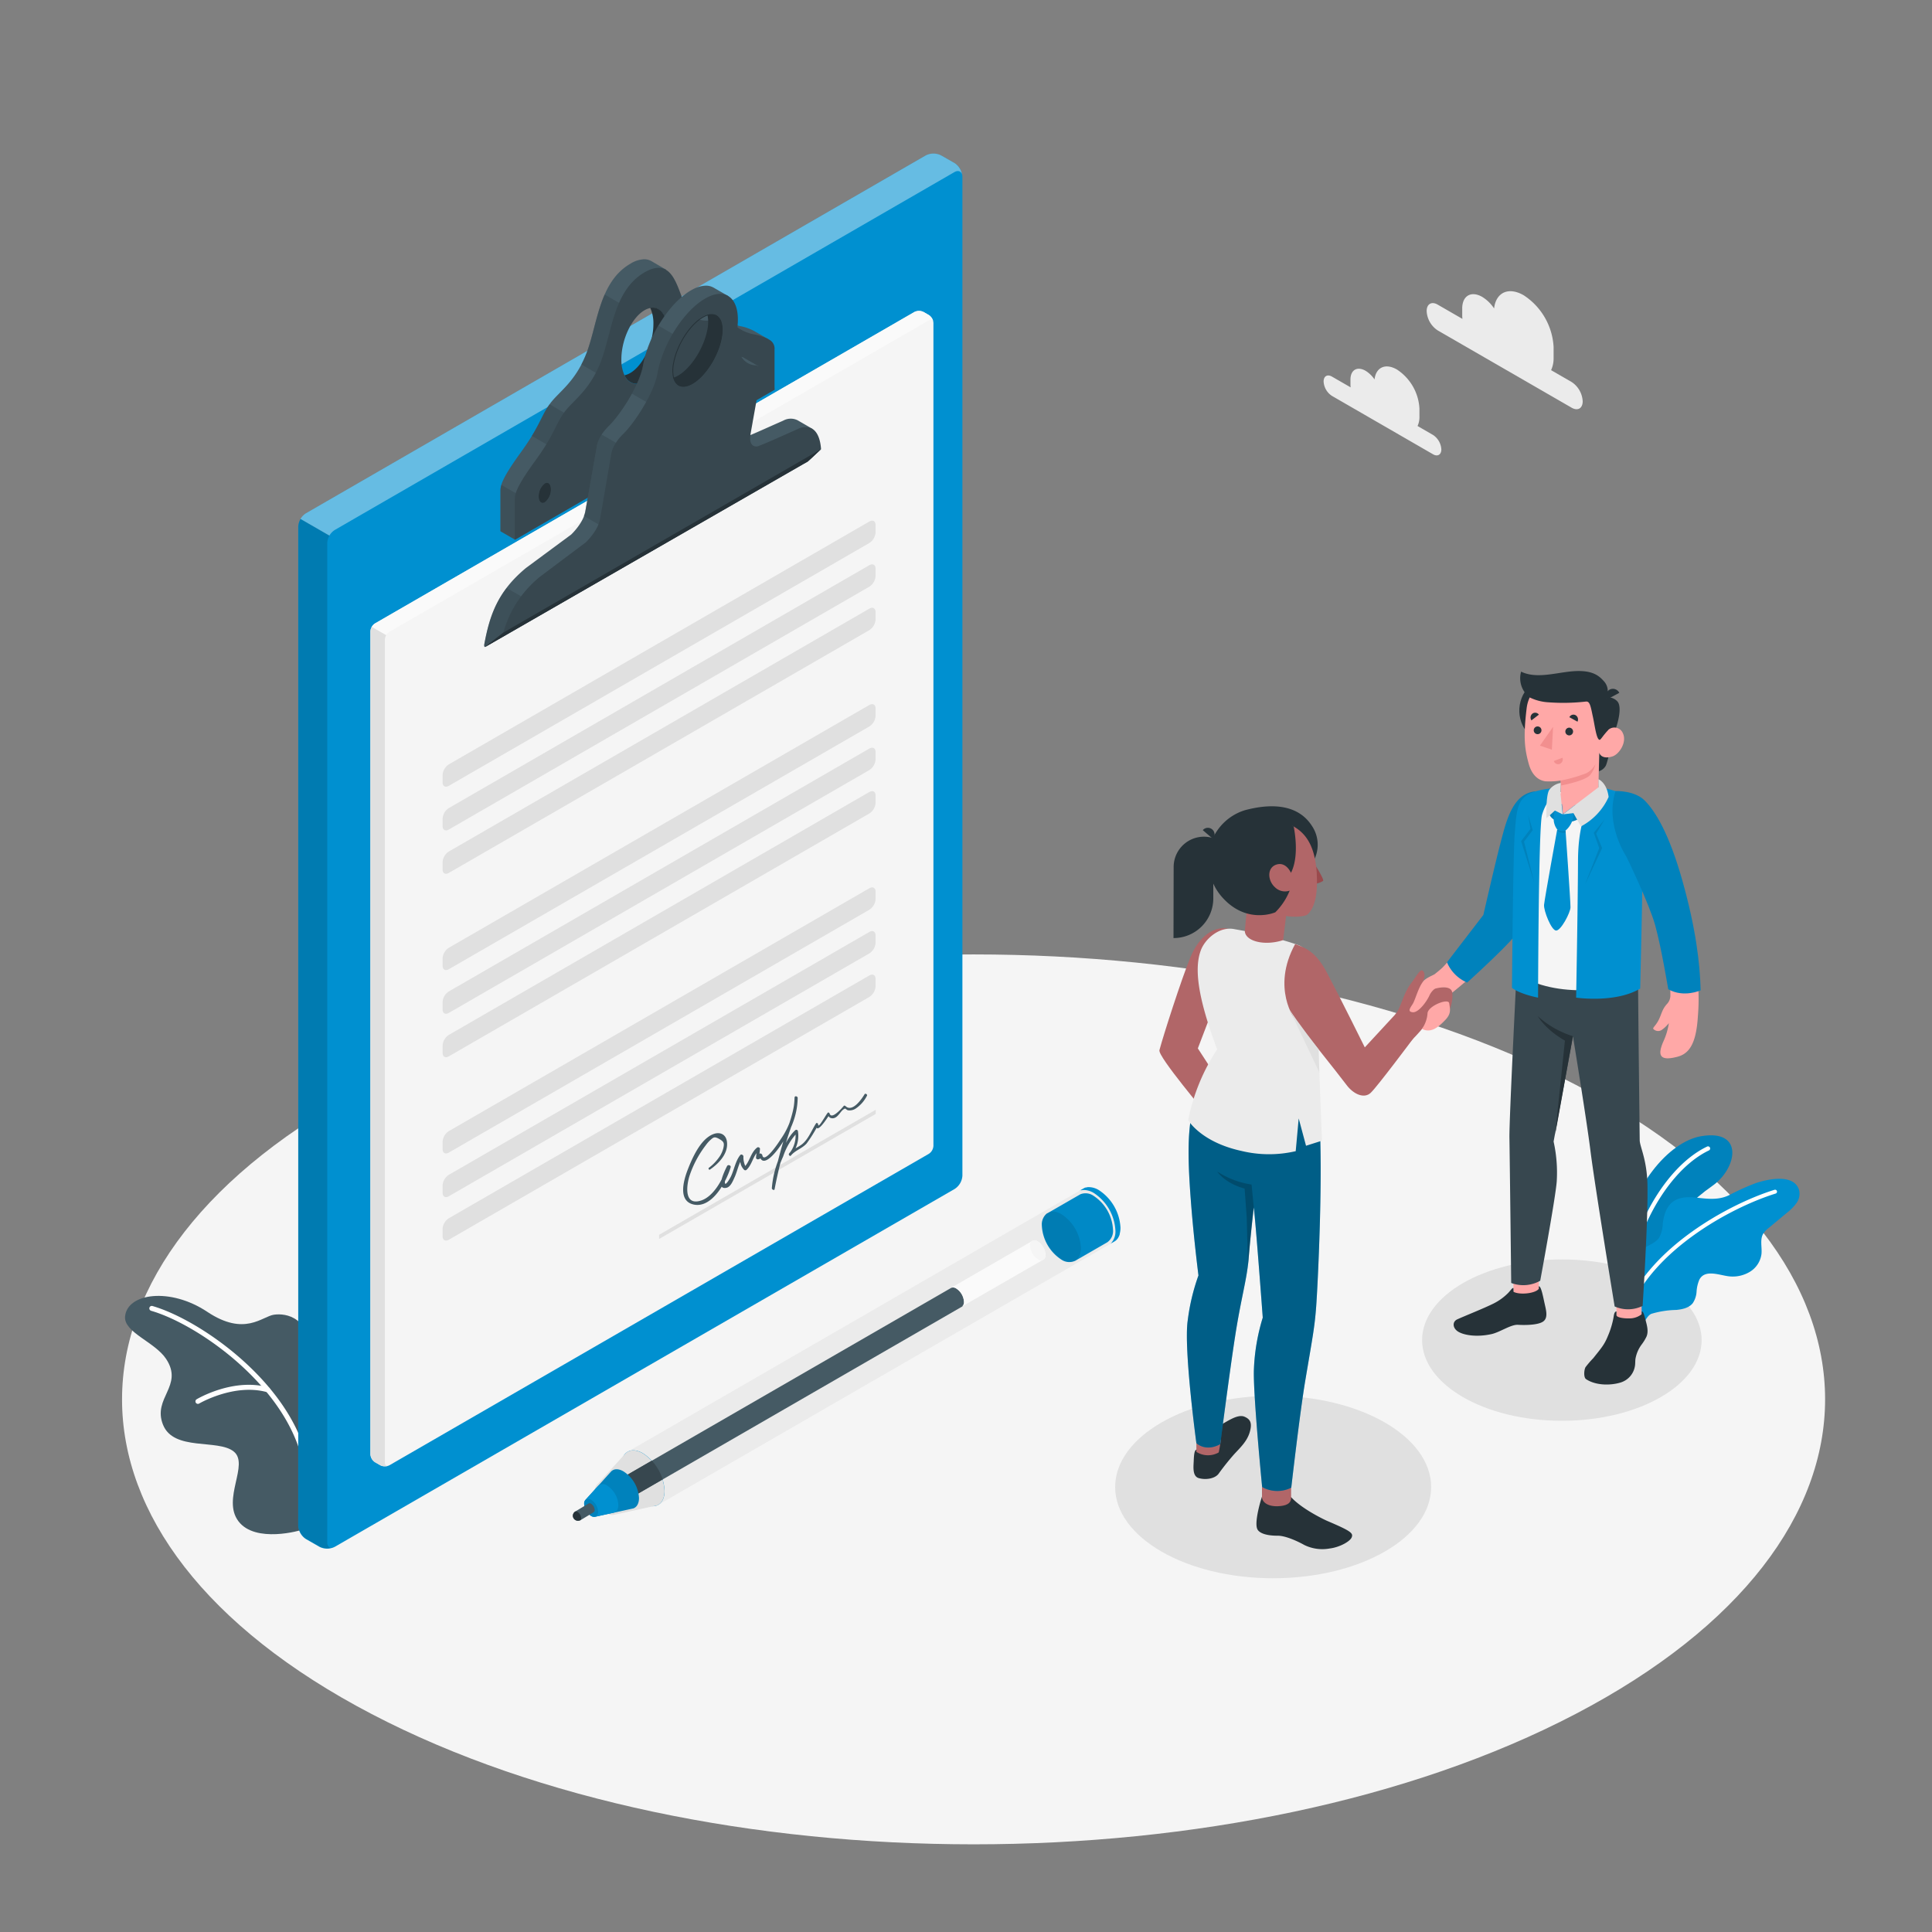 <svg xmlns="http://www.w3.org/2000/svg" viewBox="0 0 500 500"><rect x="0" y="0" width="500" height="500" fill="#808080" stroke="none"/><g id="freepik--Floor--inject-14"><path id="freepik--floor--inject-14" d="M96.13,443.56c86.06,45,225.6,45,311.66,0s86.06-117.86,0-162.82-225.6-45-311.66,0S10.07,398.6,96.13,443.56Z" style="fill:#f5f5f5"></path></g><g id="freepik--Shadows--inject-14"><ellipse id="freepik--Shadow--inject-14" cx="329.49" cy="384.84" rx="40.89" ry="23.61" style="fill:#e0e0e0"></ellipse><ellipse id="freepik--shadow--inject-14" cx="404.21" cy="346.82" rx="36.17" ry="20.88" style="fill:#e0e0e0"></ellipse></g><g id="freepik--Clouds--inject-14"><g id="freepik--clouds--inject-14"><path d="M372.08,78.84l6.4,3.69a6.18,6.18,0,0,1-.06-.85V79.83c0-3.3,2.32-4.63,5.17-3a9.82,9.82,0,0,1,3.08,3c.47-4.15,3.72-5.69,7.67-3.41a17.09,17.09,0,0,1,7.73,13.39v2.77a7.32,7.32,0,0,1-.65,3.22l5.31,3.06a6.36,6.36,0,0,1,2.87,5c0,1.83-1.29,2.57-2.87,1.65l-34.65-20a6.35,6.35,0,0,1-2.86-5C369.22,78.66,370.5,77.92,372.08,78.84Z" style="fill:#ebebeb"></path><path d="M344.72,97.47l4.83,2.78a4.6,4.6,0,0,1-.05-.64V98.22c0-2.49,1.75-3.5,3.91-2.26a7.7,7.7,0,0,1,2.32,2.24c.35-3.13,2.81-4.29,5.79-2.57a12.89,12.89,0,0,1,5.83,10.11v2.09a5.46,5.46,0,0,1-.49,2.42l4,2.31a4.8,4.8,0,0,1,2.16,3.75c0,1.38-1,1.94-2.16,1.25l-26.15-15.1a4.75,4.75,0,0,1-2.16-3.74C342.56,97.34,343.52,96.78,344.72,97.47Z" style="fill:#ebebeb"></path></g></g><g id="freepik--Plants--inject-14"><g id="freepik--plants--inject-14"><path d="M78.48,395.78c-.63.34-12.41,3.69-16.77-2.08s2.88-14.74-1.22-18.05-15.55,0-18.31-6.95,5.42-10,.82-17c-2.9-4.42-11-6.86-10.63-11,.54-6,11.61-7.64,21.29-1.19s14.18,1.16,17.26.73,9.69.52,9.47,11.3S78.48,395.78,78.48,395.78Z" style="fill:#455a64"></path><path d="M79.26,380.45a.64.64,0,0,1-.63-.54c-3.37-20.46-27.15-37.11-39.52-40.68a.66.66,0,0,1-.44-.8.64.64,0,0,1,.8-.43c12.64,3.65,37,20.71,40.43,41.7a.65.65,0,0,1-.53.74Z" style="fill:#fff"></path><path d="M51.22,363.32a.64.64,0,0,1-.55-.31.65.65,0,0,1,.22-.88c.39-.23,9.54-5.58,18.55-3.08a.64.64,0,0,1,.45.79.63.63,0,0,1-.79.45c-8.48-2.35-17.46,2.89-17.55,2.94A.63.63,0,0,1,51.22,363.32Z" style="fill:#fff"></path></g><g id="freepik--plants--inject-14"><path d="M423.1,341.46,420,340s-1-11.19,0-18.66c2-13.91,11.71-25.9,20.36-27.31,11.14-1.81,9.16,8.44,2.79,12.87C433,314,425.1,324.73,423.1,341.46Z" style="fill:#0090D0"></path><g style="opacity:0.1"><path d="M423.1,341.46,420,340s-1-11.19,0-18.66c2-13.91,11.71-25.9,20.36-27.31,11.14-1.81,9.16,8.44,2.79,12.87C433,314,425.1,324.73,423.1,341.46Z"></path></g><path d="M421.92,337H422a.54.54,0,0,0,.43-.63c-2.16-11.43,7.25-32.62,19.84-38.64a.54.54,0,0,0-.47-1c-13,6.2-22.66,28-20.44,39.82A.54.54,0,0,0,421.92,337Z" style="fill:#fff"></path><path d="M420,340c-.23-1.66-.33-4.08-.36-4.68a15.24,15.24,0,0,1,.91-6.2,12.23,12.23,0,0,1,5.17-6.27c1.3-.75,2.82-1.29,3.66-2.53a8.08,8.08,0,0,0,.95-3.71c.26-2.09.91-4.3,2.59-5.58s4-1.31,6-1.09c3,.32,5.81.72,8.61-.65a58.81,58.81,0,0,1,6.92-3.12c3-1,9.71-2.5,11.12,1.71a4.05,4.05,0,0,1-.61,3.43,12.28,12.28,0,0,1-2.52,2.57l-4.69,3.9a6,6,0,0,0-1.43,1.49c-.91,1.56-.26,3.53-.46,5.32a6.35,6.35,0,0,1-2.88,4.48,8.53,8.53,0,0,1-5.24,1.27c-2.45-.17-6.45-2.05-7.95.84a9.35,9.35,0,0,0-.72,3.1,6,6,0,0,1-1,3c-1,1.22-2.67,1.57-4.23,1.73a24.09,24.09,0,0,0-6.45,1c-.84.33-1.37,1.4-1.86,2.11C424,341.61,422.32,341,420,340Z" style="fill:#0090D0"></path><path d="M421.37,339.16a.47.47,0,0,1-.23,0,.51.51,0,0,1-.28-.66c6.3-15.65,26.4-26.86,38.38-30.58a.5.5,0,0,1,.63.34.51.51,0,0,1-.33.63c-11.79,3.66-31.57,14.66-37.74,30A.52.52,0,0,1,421.37,339.16Z" style="fill:#fff"></path></g></g><g id="freepik--Pen--inject-14"><g id="freepik--pen--inject-14"><path d="M278.84,311.2a12.38,12.38,0,0,0,5.61,9.71,4.51,4.51,0,0,0,3.22.68,2.81,2.81,0,0,1-.61.48l1.35-.77.07-.05.2-.13a1.79,1.79,0,0,0,.25-.22l.15-.15,0,0c0-.05.09-.1.13-.16a4,4,0,0,0,.46-.84l.1-.27a.74.74,0,0,0,0-.14,2.1,2.1,0,0,0,.06-.24,6.07,6.07,0,0,0,.15-1.4,12.38,12.38,0,0,0-5.6-9.7,5,5,0,0,0-2.51-.77h0l-.35,0-.32.06-.19.05-.12,0a1.09,1.09,0,0,0-.23.09l0,0-.21.11-1.17.67a2.37,2.37,0,0,1,.6-.21A4.46,4.46,0,0,0,278.84,311.2Zm9.23,10.26.1,0Z" style="fill:#0090D0"></path><path d="M162.43,375.72l7.91,13.74,1.34-.78,115.38-66.61a2.81,2.81,0,0,0,.61-.48,4.46,4.46,0,0,0,1-3.15,12.42,12.42,0,0,0-5.61-9.71,5.07,5.07,0,0,0-2.51-.76,2.81,2.81,0,0,0-.71.08,2.37,2.37,0,0,0-.6.21l-.1.05,0,0h0Z" style="fill:#ebebeb"></path><path d="M166.4,376.11c-3.1-1.79-5.61-.34-5.61,3.23a12.38,12.38,0,0,0,5.61,9.71c3.09,1.79,5.6.34,5.6-3.24A12.38,12.38,0,0,0,166.4,376.11Z" style="fill:#0090D0"></path><path d="M154.35,384.44a.73.73,0,0,1,.14-.16l7.15-7.87v0l.06-.06.13-.14.07-.08h0c1-1,2.64-1.06,4.48,0a12.38,12.38,0,0,1,5.6,9.7c0,2.08-.85,3.43-2.16,3.86h0l-.08,0a3,3,0,0,1-.41.09l-.09,0h0l-10.36,2.26a2.51,2.51,0,0,1-1.81-.39,7.07,7.07,0,0,1-3.21-5.54A2.6,2.6,0,0,1,154.35,384.44Z" style="fill:#e0e0e0"></path><path d="M246,333.4l0,0,.19-.11a1.45,1.45,0,0,1,1.3.19,4.4,4.4,0,0,1,2,3.45,1.47,1.47,0,0,1-.47,1.2h0l-.25.14-85.17,49.17-5.6-3.24Z" style="fill:#455a64"></path><path d="M171.5,382.86l-7.91,4.57-5.6-3.24L168.7,378A13.57,13.57,0,0,1,171.5,382.86Z" style="fill:#37474f"></path><path d="M151.53,388.17h0L158,381l.17-.19c.72-.72,1.88-.78,3.2,0a8.74,8.74,0,0,1,4,6.86c0,1.46-.59,2.41-1.51,2.72l-.06,0-.26.06L154,392.55h0a1.53,1.53,0,0,1-1-.22,4,4,0,0,1-1.8-3.13A1.42,1.42,0,0,1,151.53,388.17Z" style="fill:#0090D0"></path><path d="M151.53,388.17h0L158,381l.17-.19c.72-.72,1.88-.78,3.2,0a8.74,8.74,0,0,1,4,6.86c0,1.46-.59,2.41-1.51,2.72l-.06,0-.26.06L154,392.55h0a1.53,1.53,0,0,1-1-.22,4,4,0,0,1-1.8-3.13A1.42,1.42,0,0,1,151.53,388.17Z" style="opacity:0.1"></path><path d="M151.17,389.2a4,4,0,0,0,1.8,3.13,1.45,1.45,0,0,0,1,.21h0l4.8-1.05c.76-.16,1.26-.87,1.26-2a6.37,6.37,0,0,0-2.88-5,1.85,1.85,0,0,0-2.31,0l-.13.14-3.22,3.54h0A1.38,1.38,0,0,0,151.17,389.2Z" style="fill:#0090D0"></path><path d="M153,388.16c-1-.57-1.8-.11-1.8,1a4,4,0,0,0,1.8,3.13c1,.57,1.8.1,1.8-1.05A4,4,0,0,0,153,388.16Z" style="opacity:0.1"></path><path d="M267.17,321.15a1.39,1.39,0,0,1,1.41.14,4.39,4.39,0,0,1,2,3.43A1.37,1.37,0,0,1,270,326h0l-21,12.1a1.47,1.47,0,0,0,.47-1.2,4.4,4.4,0,0,0-2-3.45,1.45,1.45,0,0,0-1.3-.19Z" style="fill:#fafafa"></path><path d="M266.59,322.43a4.41,4.41,0,0,0,2,3.44,1.21,1.21,0,0,0,2-1.15,4.39,4.39,0,0,0-2-3.43,1.21,1.21,0,0,0-2,1.14Z" style="fill:#f5f5f5"></path><path d="M271,314h0l.07,0,.08-.05,8.27-4.77.2-.11,0,0h0a3.62,3.62,0,0,1,3.42.43,11.12,11.12,0,0,1,5,8.73,3.55,3.55,0,0,1-1.49,3.28h0l-8.37,4.83,0,0-.05,0h0a3.62,3.62,0,0,1-3.5-.39,11.16,11.16,0,0,1-5-8.74A3.61,3.61,0,0,1,271,314Z" style="fill:#0090D0"></path><path d="M271,314h0l.07,0,.08-.05,8.27-4.77.2-.11,0,0h0a3.62,3.62,0,0,1,3.42.43,11.12,11.12,0,0,1,5,8.73,3.55,3.55,0,0,1-1.49,3.28h0l-8.37,4.83,0,0-.05,0h0a3.62,3.62,0,0,1-3.5-.39,11.16,11.16,0,0,1-5-8.74A3.61,3.61,0,0,1,271,314Z" style="opacity:0.05"></path><path d="M274.69,314.23c-2.78-1.61-5-.3-5,2.91a11.16,11.16,0,0,0,5,8.74c2.79,1.61,5.05.3,5.05-2.91A11.15,11.15,0,0,0,274.69,314.23Z" style="opacity:0.1"></path><path d="M148.88,391.18h0l3.42-2.06h0a.62.62,0,0,1,.67.05,2,2,0,0,1,.93,1.6.68.68,0,0,1-.27.6h0l-3.41,2.06h0a1.38,1.38,0,0,1-.64.16,1.31,1.31,0,0,1-1.31-1.31A1.3,1.3,0,0,1,148.88,391.18Z" style="fill:#455a64"></path><path d="M148.68,391.33h0l.18-.15h0a.69.69,0,0,1,.6.1,2,2,0,0,1,.92,1.6.65.65,0,0,1-.26.59l-.07,0-.07,0a1,1,0,0,1-.42.07,1.31,1.31,0,0,1-1.31-1.31A1.33,1.33,0,0,1,148.68,391.33Z" style="fill:#263238"></path></g></g><g id="freepik--Agreement--inject-14"><g id="freepik--Contract--inject-14"><path d="M82.67,400.31l-3.49-2a4.41,4.41,0,0,1-2-3.45V136.29a4.4,4.4,0,0,1,2-3.45l160.4-92.61a4.39,4.39,0,0,1,4,0l3.49,2a4.41,4.41,0,0,1,2,3.45V304.25a4.39,4.39,0,0,1-2,3.45L86.65,400.31A4.37,4.37,0,0,1,82.67,400.31Z" style="fill:#0090D0"></path><path d="M249,45.37c-.13-1-1-1.41-2-.83L86.65,137.15a4.19,4.19,0,0,0-1.41,1.48l-7.48-4.31a4.19,4.19,0,0,1,1.41-1.48L239.58,40.23a4.37,4.37,0,0,1,4,0l3.5,2A4.43,4.43,0,0,1,249,45.37Z" style="fill:#fff;opacity:0.4"></path><path d="M86.3,400.47a.31.31,0,0,1-.12,0l-.2.07-.08,0c-.12,0-.24.06-.37.09h0a4.51,4.51,0,0,1-2.37-.19,3.62,3.62,0,0,1-.44-.2l-3.5-2a4.44,4.44,0,0,1-2-3.45V136.29a4.21,4.21,0,0,1,.58-2l7.48,4.31a4,4,0,0,0-.59,2V399.17a1.62,1.62,0,0,0,.31,1.05,1,1,0,0,0,1.06.34A1.31,1.31,0,0,0,86.3,400.47Z" style="opacity:0.15"></path><path d="M198.94,87.84l-.29-.18-3.31-1.9a12.25,12.25,0,0,0-3.87-1.37c-.57-.13-1.08-.28-1.53-.43a11.62,11.62,0,0,1-1.46-.59l.24-.31h0L185,80.89h0a3.93,3.93,0,0,0-1-.39c-1.41-.35-3.52.47-5.62.23a5.23,5.23,0,0,1-3.82-2.27c-1.28-1.72-2.05-4.73-3.18-7.23l1-1.45a3.07,3.07,0,0,0-.31-.17l-3.43-2a3.76,3.76,0,0,0-1.91-.52,7.32,7.32,0,0,0-3.6,1.17c-8.21,4.75-8.49,16-11.45,23.42s-7.15,9.73-9.43,12.92-2.44,5.55-7.49,12.51-5.25,8.66-5.25,10v10.37l3.74,2.16,67.22-38.83Zm-61.64,40c-.87.49-1.59-.18-1.59-1.53a4.25,4.25,0,0,1,1.59-3.37c.87-.5,1.58.19,1.58,1.54A4.22,4.22,0,0,1,137.3,127.82Zm29.53-29.11a3.38,3.38,0,0,1-5.17-1.58c-2.61.5-4.55-2-4.55-6.34,0-5.1,2.69-10.77,6-12.69a3.38,3.38,0,0,1,5.17,1.59c2.61-.52,4.54,2,4.54,6.33C172.82,91.12,170.15,96.79,166.83,98.71Zm22.33-.84c-.88.51-1.59-.17-1.59-1.52A4.15,4.15,0,0,1,189.16,93c.88-.51,1.59.17,1.59,1.52A4.16,4.16,0,0,1,189.16,97.87Z" style="fill:#455a64"></path><path d="M137,129.67l-7.23-4.17a5.16,5.16,0,0,0-.24,1.61v10.37l3.74,2.16,3.73-2.16Z" style="fill:#37474f;opacity:0.5"></path><path d="M144.43,116.73l3.74-8.63-5.94-3.48h0c-1.74,2.41-2.25,4.36-4.59,8.19Z" style="fill:#37474f;opacity:0.5"></path><path d="M159.38,99.48l.48-2.52c-1.65-.69-2.75-2.92-2.75-6.17,0-4.33,1.94-9.06,4.55-11.57l-5.18-3c-2.2,5-3,11-4.82,15.47-.38,1-.79,1.83-1.2,2.63Z" style="fill:#37474f;opacity:0.5"></path><path d="M198.94,87.84l-.29-.18a15.07,15.07,0,0,0-3.45-1.12A10.72,10.72,0,0,1,189.94,84a7.65,7.65,0,0,0-1.22-.9,3.48,3.48,0,0,0-1-.4c-2.26-.55-6.38,1.92-9.34-1.92a.54.54,0,0,1-.09-.12c-2.07-2.78-2.83-9-5.93-10.83a3.07,3.07,0,0,0-.31-.17c-1.28-.6-2.94-.49-5.22.81-8.21,4.75-8.49,16-11.45,23.42s-7.14,9.73-9.42,12.92-2.43,5.55-7.49,12.51-5.24,8.67-5.24,10v10.38l67.22-38.83V90.45A2.6,2.6,0,0,0,198.94,87.84ZM141,130c-.88.51-1.59-.17-1.59-1.53a4.18,4.18,0,0,1,1.59-3.36c.88-.51,1.58.18,1.58,1.53A4.18,4.18,0,0,1,141,130Zm25.8-31.26a3.38,3.38,0,0,1-5.17-1.58,9.52,9.52,0,0,1-.82-4.19c0-5.09,2.68-10.77,6-12.68a4.74,4.74,0,0,1,1.45-.57c2.61-.52,4.54,2,4.54,6.33C172.82,91.12,170.15,96.79,166.83,98.71ZM192.89,100c-.88.51-1.59-.17-1.59-1.51a4.15,4.15,0,0,1,1.59-3.36c.87-.51,1.58.17,1.58,1.52A4.17,4.17,0,0,1,192.89,100Z" style="fill:#37474f"></path><path d="M172.82,86c0,5.1-2.67,10.77-6,12.69a3.38,3.38,0,0,1-5.17-1.58,5,5,0,0,0,1.45-.57c3.31-1.92,6-7.59,6-12.69a9.59,9.59,0,0,0-.82-4.18C170.89,79.17,172.82,81.68,172.82,86Z" style="fill:#263238"></path><path d="M141,130c-.88.5-1.59-.18-1.59-1.52a4.2,4.2,0,0,1,1.59-3.37c.87-.51,1.58.19,1.58,1.53A4.21,4.21,0,0,1,141,130" style="fill:#263238"></path><path d="M192.89,100c-.88.5-1.59-.17-1.59-1.52a4.2,4.2,0,0,1,1.59-3.37c.87-.5,1.58.19,1.58,1.54a4.2,4.2,0,0,1-1.58,3.35" style="fill:#263238"></path><path d="M97.06,161.34,236.64,80.75a2.65,2.65,0,0,1,2.39,0l1.35.78a2.64,2.64,0,0,1,1.19,2.07V296.54a2.62,2.62,0,0,1-1.19,2.07L100.8,379.2a2.65,2.65,0,0,1-2.39,0l-1.35-.78a2.63,2.63,0,0,1-1.2-2.07V163.41A2.65,2.65,0,0,1,97.06,161.34Z" style="fill:#f5f5f5"></path><path d="M241.53,83.24c-.15-.49-.61-.65-1.15-.33L100.8,163.5a2.28,2.28,0,0,0-.85.89l-3.74-2.15a2.46,2.46,0,0,1,.85-.9L236.64,80.75a2.65,2.65,0,0,1,2.39,0l1.35.78A2.65,2.65,0,0,1,241.53,83.24Z" style="fill:#fafafa"></path><path d="M100.51,379.33a2.83,2.83,0,0,1-.44.12l-.23,0a3.57,3.57,0,0,1-.73,0,3.17,3.17,0,0,1-.44-.12l-.27-.13-1.34-.77a2.65,2.65,0,0,1-1.19-2.07V163.41a2.32,2.32,0,0,1,.34-1.17l3.74,2.15a2.51,2.51,0,0,0-.35,1.18V378.51C99.6,379.16,100,379.48,100.51,379.33Z" style="fill:#e0e0e0"></path><path d="M210.13,110.91l-3.72-2.15a4,4,0,0,0-3.73.11c-4.34,1.91-6.22,2.78-8.46,3.72l-1.62.65c-.88.35-2.63.05-2.09-3l5.77-15.53-.09,0-3.65-2.11a1.52,1.52,0,0,0-.61-.22c-.11,0-.25,0-.4,0-2.36-.06-3-15.29-3.05-15.76h0l-.17-.09-3.61-2.08a4,4,0,0,0-2.06-.52,7.59,7.59,0,0,0-3.43,1c-5.67,3-11.4,11.81-12.8,19.74-.88,5-5.91,12.7-8.82,15.54s-3.11,5.2-3.11,5.2l-2.26,12.82-.73,4.11c-.53,3.06-3.67,6-3.67,6L136.11,147c-7.33,6.08-9.4,12.23-10.8,19.83v.06c0,.27,0,.45.13.52a.12.12,0,0,0,.13,0h0l1.5-.85,80.56-46.46a1.74,1.74,0,0,0,.73-1.12s0,0,0,0,0,0,0,0c.46-2.77,1.8-8,1.8-8ZM186.84,87.38c-.87,4.87-4.38,10.31-7.87,12.14-2.41,1.26-4.17.48-4.76-1.74a2.77,2.77,0,0,1-2.64-.34c-1.12-.88,9.14-18.5,10-18.11a3,3,0,0,1,1.55,2.1C186,80.56,187.61,83,186.84,87.38Z" style="fill:#455a64"></path><path d="M137,155.56l-5.87-3.39c-3.4,4.48-4.77,9.19-5.78,14.66v.06c0,.27,0,.45.13.52a.12.12,0,0,0,.13,0h0l4.63-3.66Z" style="fill:#37474f;opacity:0.5"></path><path d="M151.1,133.53l8.28,4.77,3.73-21.57-7.46-4.31a7.1,7.1,0,0,0-1.17,2.85l-2.26,12.82-.73,4.11A6.5,6.5,0,0,1,151.1,133.53Z" style="fill:#37474f;opacity:0.5"></path><path d="M170.33,84.23a32.32,32.32,0,0,0-3.92,10.3,25.92,25.92,0,0,1-2.92,7.32l7.09,4.1,3.53-8.15a2.74,2.74,0,0,1-2.54-.36c-.58-.46,1.86-5.33,4.47-9.91Z" style="fill:#37474f;opacity:0.5"></path><path d="M210.18,110.94l-.05,0a4.08,4.08,0,0,0-3.72.12c-5.32,2.35-6.93,3.12-10.09,4.37-.84.34-2.55.07-2.1-2.81a1.36,1.36,0,0,1,0-.2l.73-4.1,2-11.17s.46-1.76-.7-2.42l-.09,0a2.17,2.17,0,0,0-.93-.2,4.55,4.55,0,0,1-3.33-2.13,8.4,8.4,0,0,1-1.25-6.39c.85-4.79-.08-8.15-2.2-9.4l-.17-.1c-1.37-.73-3.21-.61-5.36.52-5.68,3-11.41,11.81-12.8,19.74-.89,5-5.92,12.71-8.83,15.54s-3.1,5.2-3.1,5.2L156,130.26l-.72,4.1c-.54,3.06-3.68,6-3.68,6l-11.7,8.78a28.23,28.23,0,0,0-9.63,14.57s-4.39,3.41-4.66,3.68h0l1.5-.85,80.79-46.44s.92-.51,1.13-.64,3.46-3.2,3.46-3.2C212.31,113.64,211.53,111.75,210.18,110.94ZM186.84,87.38c-.87,4.87-4.38,10.31-7.87,12.14-2.41,1.26-4.17.48-4.76-1.74a9.14,9.14,0,0,1,0-3.78c.87-4.88,4.39-10.31,7.88-12.13a6.28,6.28,0,0,1,1-.44C186,80.56,187.61,83,186.84,87.38Z" style="fill:#37474f"></path><path d="M186.84,87.38c-.87,4.87-4.38,10.31-7.87,12.14-2.41,1.26-4.17.48-4.76-1.74a6.9,6.9,0,0,0,1-.42c3.5-1.83,7-7.27,7.87-12.15a9.17,9.17,0,0,0,0-3.78C186,80.56,187.61,83,186.84,87.38Z" style="fill:#263238"></path><path d="M183.47,81.64h0a1.9,1.9,0,0,1,1.68.82c1.45,2.06.06,7.3-.54,9-.83,2.33-6.25,7.81-7.74,7.81a3.68,3.68,0,0,1-2.45-1.57,9.07,9.07,0,0,1,0-3.64c.85-4.82,4.33-10.18,7.76-12a6.64,6.64,0,0,1,.95-.41l.33,0m0-.23-.37,0a6.28,6.28,0,0,0-1,.44c-3.49,1.82-7,7.25-7.88,12.13a9.14,9.14,0,0,0,0,3.78,3.94,3.94,0,0,0,2.65,1.7h0c1.62,0,7.07-5.53,7.94-8s2.76-10.11-1.36-10.11Z" style="fill:#263238"></path><path d="M125.57,167.42l82.28-47.3,1.14-.63c.2-.12,3.45-3.21,3.45-3.21l-82.22,47.46S125.24,167.6,125.57,167.42Z" style="fill:#263238"></path><path d="M114.54,200.59v1.87c0,1,.72,1.43,1.6.92L225,140.52a3.54,3.54,0,0,0,1.6-2.76v-1.88c0-1-.72-1.43-1.6-.92L116.14,197.83A3.53,3.53,0,0,0,114.54,200.59Z" style="fill:#e0e0e0"></path><path d="M114.54,211.9v1.87c0,1,.72,1.43,1.6.92L225,151.82a3.53,3.53,0,0,0,1.6-2.76v-1.88c0-1-.72-1.42-1.6-.92L116.14,209.14A3.53,3.53,0,0,0,114.54,211.9Z" style="fill:#e0e0e0"></path><path d="M114.54,223.14V225c0,1,.72,1.43,1.6.92L225,163.07a3.54,3.54,0,0,0,1.6-2.76v-1.88c0-1-.72-1.43-1.6-.92L116.14,220.38A3.53,3.53,0,0,0,114.54,223.14Z" style="fill:#e0e0e0"></path><path d="M114.54,248.05v1.87c0,1,.72,1.43,1.6.92L225,188a3.53,3.53,0,0,0,1.6-2.76v-1.88c0-1-.72-1.42-1.6-.92L116.14,245.29A3.53,3.53,0,0,0,114.54,248.05Z" style="fill:#e0e0e0"></path><path d="M114.54,259.35v1.88c0,1,.72,1.42,1.6.92L225,199.28a3.53,3.53,0,0,0,1.6-2.76v-1.88c0-1-.72-1.43-1.6-.92L116.14,256.59A3.54,3.54,0,0,0,114.54,259.35Z" style="fill:#e0e0e0"></path><path d="M114.54,270.6v1.87c0,1,.72,1.43,1.6.92L225,210.52a3.53,3.53,0,0,0,1.6-2.76v-1.88c0-1-.72-1.42-1.6-.92L116.14,267.84A3.53,3.53,0,0,0,114.54,270.6Z" style="fill:#e0e0e0"></path><path d="M114.54,295.5v1.88c0,1,.72,1.42,1.6.92L225,235.43a3.53,3.53,0,0,0,1.6-2.76v-1.88c0-1-.72-1.43-1.6-.92L116.14,292.74A3.54,3.54,0,0,0,114.54,295.5Z" style="fill:#e0e0e0"></path><path d="M114.54,306.81v1.87c0,1,.72,1.43,1.6.92L225,246.73a3.51,3.51,0,0,0,1.6-2.75V242.1c0-1-.72-1.43-1.6-.92L116.14,304.05A3.53,3.53,0,0,0,114.54,306.81Z" style="fill:#e0e0e0"></path><path d="M114.54,318.05v1.88c0,1,.72,1.42,1.6.92L225,258a3.53,3.53,0,0,0,1.6-2.76v-1.88c0-1-.72-1.43-1.6-.92L116.14,315.29A3.54,3.54,0,0,0,114.54,318.05Z" style="fill:#e0e0e0"></path><polygon points="170.58 319.56 226.63 287.21 226.63 288.29 170.58 320.64 170.58 319.56" style="fill:#e0e0e0"></polygon><path d="M183.62,302.76c2.33-1.56,4.93-4.19,4.51-7.3-.25-1.89-1.79-2.62-3.53-1.95-3.41,1.31-5.56,6.44-6.75,9.54-1,2.71-2.37,7.82,1.7,8.69,4.77,1,8.46-6,9.54-9.64.15-.51-.68-.79-.92-.33-.42.83-3.23,6.31-.14,5.62,1.1-.24,1.73-1.95,2.13-2.82.7-1.56,1.05-3.73,2.15-5.07l-.81-.37c.05,1.44,0,2.42,1,3.54a.49.49,0,0,0,.68.11c1.58-1.47,1.69-3.86,3.43-5.19l-.71-.34c0,.46-.21,1.77-.24,2.38,0,.29.39.48.62.39a1.36,1.36,0,0,0,1-.86l-.76-.28c.66,3.53,3.67,0,4.7-1.34,3-4,5.14-8.29,5.22-13.41,0-.41-.77-.62-.78-.13-.07,3.94-1.79,7.55-2.9,11.27-1.19,4-2.18,8.09-3,12.21l.71.26a24.52,24.52,0,0,1,2.2-8.42,16.65,16.65,0,0,1,3.79-6.32l-.66-.25a7.14,7.14,0,0,1-1.6,5.82c-.21.27.26.78.47.51,1.1-1.38,2.91-1.82,4.09-3.16a35,35,0,0,0,2.95-4.76l-.54-.27c-.07,3.36,3.1-1.88,3.53-2.44l-.52-.2c.21.69.49,1.15,1.27,1.16,1.55,0,2.13-2.26,3.3-2.52,0,0,.51.43.69.45a2.93,2.93,0,0,0,1.87-.35,8.7,8.7,0,0,0,3.06-3.42c.18-.32-.43-.72-.63-.37-.77,1.3-3.17,4.75-4.91,3.06-.11-.1-.34-.2-.46-.06-.47.58-3.16,3.66-3.66,2-.06-.2-.35-.42-.51-.2-.41.54-.74,1.14-1.12,1.71-.21.31-1.38,2.28-1.34,1.28,0-.24-.37-.52-.54-.27-1.09,1.67-1.89,3.86-3.41,5.22-1.13,1-2.61,1.38-3.59,2.59l.47.51a7.66,7.66,0,0,0,1.83-6.32.42.42,0,0,0-.66-.25c-1.87,1.72-2.92,4.14-3.85,6.46a25.27,25.27,0,0,0-2.24,8.59c0,.31.63.66.71.26a118.83,118.83,0,0,1,3.29-13.16c1.1-3.48,2.59-6.83,2.66-10.53l-.78-.13a19.39,19.39,0,0,1-3.47,10.7c-.56.87-1.15,1.74-1.79,2.56-.28.37-2.76,3.61-3.08,1.73-.05-.27-.58-.65-.76-.28l-.72.64.62.38c.05-.81.21-1.57.25-2.39,0-.31-.48-.51-.71-.33-1.77,1.35-1.9,3.74-3.49,5.21l.68.11a5.41,5.41,0,0,1-.76-3c0-.35-.54-.69-.81-.37-1.22,1.46-1.6,3.79-2.4,5.49-.44.93-2,3.41-1.5.77a13,13,0,0,1,1.41-3.11l-.92-.33c-.94,3.18-3.45,8-6.88,9-4.38,1.31-3.62-4.12-2.82-6.54a26.94,26.94,0,0,1,4.18-7.82,8.71,8.71,0,0,1,1.13-1.3c.89-.8,1.15-1,2.39-.29s1.3,1.1,1,2.44a7.37,7.37,0,0,1-.82,1.89,12.55,12.55,0,0,1-2.94,3.14c-.16.13.07.56.25.43Z" style="fill:#455a64"></path></g></g><g id="freepik--Characters--inject-14"><g id="freepik--characters--inject-14"><path d="M318,240.38c-3.62-.86-7.61,1.72-9.94,7.4s-7,20.2-8,24c-.44,1.7,12.48,16.76,12,16.54-.14-.07,4.21-7.35,4.21-7.35L310,271.32,314,260.85Z" style="fill:#b16668"></path><path d="M309.62,375.18c-.49.19-.62,1.12-.69,3-.06,1.41-.36,3.86,1.29,4.35s4.06.24,5.12-1.08a65,65,0,0,1,4.09-5.13c1.63-1.76,3.39-3.39,4.05-5.85.6-2.22.1-3.18-1.41-3.83-2.09-.88-5.36,2-7,2.47C313.68,369.49,310.11,375,309.62,375.18Z" style="fill:#263238"></path><path d="M309.62,373.46v2.28a5.6,5.6,0,0,0,5.77.16c.1-.22.6-3.27.6-3.27Z" style="fill:#b16668"></path><path d="M326.6,387.31a38.35,38.35,0,0,0-1,3.72c-.29,1.38-.69,3.69-.2,4.72s2.36,1.71,5.29,1.69c1.89,0,4.84,1.27,6.86,2.4a10.58,10.58,0,0,0,6.55.91c2.6-.31,5.3-1.82,5.72-2.89s-.12-1.6-6.25-4.21c-.06,0-6.46-2.92-9.43-6.19Z" style="fill:#263238"></path><path d="M326.6,384.84s0,1.69,0,2.66,1.14,2.41,4.1,2.31c2.08-.08,3.53-.64,3.44-2.35V385Z" style="fill:#b16668"></path><path d="M307.37,341.82a54.22,54.22,0,0,1,2.79-11.74s-1.29-10.1-2-19.8c-1.33-17.39-.26-23.07,3.16-30.87,0,0,29.17-3,30.06,9.17,1.11,15.1-.36,44.28-.76,49.61s-.9,7.74-2.78,18.88c-1.44,8.48-3.66,27.93-3.66,27.93a8,8,0,0,1-7.54-.16s-2.38-24.28-2.13-30.43A52.28,52.28,0,0,1,326.8,341s-1.81-24.61-2.33-28.53c0,0-.92,7.81-1.32,13.14s-2,10.43-3.52,20.34c-1.34,8.59-3.83,27.8-3.83,27.8-3.87,2.1-6.18-.27-6.18-.27S306.33,349.27,307.37,341.82Z" style="fill:#0090D0"></path><g style="opacity:0.35"><path d="M307.37,341.82a54.22,54.22,0,0,1,2.79-11.74s-1.29-10.1-2-19.8c-1.33-17.39-.26-23.07,3.16-30.87,0,0,29.17-3,30.06,9.17,1.11,15.1-.36,44.28-.76,49.61s-.9,7.74-2.78,18.88c-1.44,8.48-3.66,27.93-3.66,27.93a8,8,0,0,1-7.54-.16s-2.38-24.28-2.13-30.43A52.28,52.28,0,0,1,326.8,341s-1.81-24.61-2.33-28.53c0,0-.92,7.81-1.32,13.14s-2,10.43-3.52,20.34c-1.34,8.59-3.83,27.8-3.83,27.8-3.87,2.1-6.18-.27-6.18-.27S306.33,349.27,307.37,341.82Z"></path></g><polygon points="332.91 236.45 331.54 247.72 321.63 246.83 322.76 234.32 332.91 236.45" style="fill:#b16668"></polygon><path d="M310.75,246c1.09-3,4.8-6.27,8.61-5.56l2.8.51c.08,2.6,5,3.94,9.86,2.37,1.46.42,2.81.85,4,1.28,3.49,1.25,4.89,7,5,16.74s1.11,33.87,1.11,33.87L338,296.52l-1.9-7.07-.77,8.47a30.37,30.37,0,0,1-14.09-.07c-10.48-2.29-13.74-7.94-13.74-7.94A51.15,51.15,0,0,1,315,271.58C309.76,257.61,309.14,250.43,310.75,246Z" style="fill:#ebebeb"></path><path d="M340.28,222.13a8.71,8.71,0,0,0-.75-8.38c-3.33-5.22-9.74-6.11-17.34-4.07a13.47,13.47,0,0,0-9.51,12.24c-.37,5.57,15.18,9.68,14.82,13.5Z" style="fill:#263238"></path><path d="M340.61,224.25s2.11,3.38,1.81,3.73a5.27,5.27,0,0,1-1.7.68Z" style="fill:#9a4a4d"></path><path d="M334.18,213.54c2.1,1.16,5.74,3.3,6.48,11.2.76,8.1-1.12,10.86-2.25,11.89-.76.7-4.61.85-6.59.18-2.48-.85-7.84-3.67-10.27-7.91-2.86-5-3.3-11.55.22-14A12.89,12.89,0,0,1,334.18,213.54Z" style="fill:#b16668"></path><path d="M334.8,213.89s1.66,7.42-.7,12c0,0-1.22-2.91-3.72-2.15s-2.37,4.09-.46,5.84a3.7,3.7,0,0,0,3.84.92,16.61,16.61,0,0,1-3.71,5.6s-7.39,3.29-13.78-3.93c-5.81-6.55-4.73-18,4.16-20.67S334.8,213.89,334.8,213.89Z" style="fill:#263238"></path><path d="M313.73,214.66a1.74,1.74,0,0,1,.19,2.45l-2.64-2.27A1.73,1.73,0,0,1,313.73,214.66Z" style="fill:#263238"></path><path d="M361.13,262.49c1.44-1.64,2-5.3,3.9-7.8s2.62-4.33,3.38-3.24c1,1.45-1.26,4.34-.76,4.63s2.38,4.1,2.57,6.22-5.42,7.44-5.42,7.44Z" style="fill:#b16668"></path><path d="M367.49,255.75s6.78-.58,7.77,0,.69,3.52,0,5.32-4.15,3-7.36,5.14C367.9,265.89,367.49,255.75,367.49,255.75Z" style="fill:#b16668"></path><path d="M335.18,244.33c2.91,1,5.46,2.19,8.18,7.3,3.49,6.57,9.85,19.43,9.85,19.43l7.92-8.57s1.15-1.62,3.29,1.92,1.2,4.52,1.2,4.52-9.21,12.34-10.9,13.91-4.47.35-6.29-2.12-13.25-16.78-13.25-16.78S328.93,255.72,335.18,244.33Z" style="fill:#b16668"></path><path d="M324.47,312.45l-.56-5.89a22.38,22.38,0,0,1-8.9-3.37s1.9,3,7.1,4.42l.54,7.5.32,12.3Z" style="opacity:0.2"></path><path d="M303.7,242.77h0A10.27,10.27,0,0,0,314,232.51V216.92h0a7.84,7.84,0,0,0-10.26,7.46Z" style="fill:#263238"></path><path d="M341.24,271.55s-5.69-7.34-7.51-10.29l7.71,16.28Z" style="fill:#e0e0e0"></path><path d="M391.13,211.27c-2.16,6.37-6.77,25.37-6.77,25.37s-8.79,11.69-11.21,13.92c-1.34,1.24-4.37,3.47-4.37,3.47l2.52,1.86s4.2-1.28,4.55,1a127.93,127.93,0,0,0,12.4-11.4,8,8,0,0,0,2-3.66L394,225.7s0-13,2-14.7,1.21-5.55,1.21-5.55C395.84,205.49,392.83,206.28,391.13,211.27Z" style="fill:#ffa8a7"></path><path d="M397.28,204.81a36.14,36.14,0,0,0,2.22,5c.88,1.51-5.85,28.66-6.3,30.68s-13.5,13.79-13.5,13.79a9.8,9.8,0,0,1-5.22-5.24l9.42-12.26s2.93-12.86,4.47-18.76S391.55,205.45,397.28,204.81Z" style="fill:#0090D0"></path><path d="M397.28,204.81a36.14,36.14,0,0,0,2.22,5c.88,1.51-5.85,28.66-6.3,30.68s-13.5,13.79-13.5,13.79a9.8,9.8,0,0,1-5.22-5.24l9.42-12.26s2.93-12.86,4.47-18.76S391.55,205.45,397.28,204.81Z" style="opacity:0.1"></path><rect x="418.34" y="332.4" width="6.5" height="11.14" style="fill:#ffa8a7"></rect><polygon points="398.24 335.1 391.74 335.33 391.42 323.54 398.24 323.32 398.24 335.1" style="fill:#ffa8a7"></polygon><path d="M423.93,252.91c0,6.21.43,42.33.43,42.33.15,1.78,1.87,5,2,11.4.19,9.34-1.25,31.33-1.25,31.33a8.56,8.56,0,0,1-7.24.14s-5.11-31.1-6.27-40.35c-1-8.06-4.53-29.59-4.53-29.59l-5,27.26a37,37,0,0,1,.81,10.34c-.31,4.27-4.27,25.68-4.27,25.68a8.88,8.88,0,0,1-7.51.58s-.39-33.61-.46-37.53c-.09-4.47,1.86-42.94,1.86-42.94Z" style="fill:#37474f"></path><path d="M418.34,340.33v-.93c-.35,0-.56.34-.7,1.17a16.88,16.88,0,0,1-.38,1.84,21.85,21.85,0,0,1-1.13,3.33c-.92,2.27-1.69,3.11-3.8,5.76a24.6,24.6,0,0,0-2,2.33c-.39.7-.53,2.64.14,3.09,2.45,1.64,6.18,1.68,8.82.91a5.34,5.34,0,0,0,3.83-4.3c.1-.6.06-1.22.13-1.82a8.68,8.68,0,0,1,1.63-3.78,11.66,11.66,0,0,0,1.25-2.06c.54-1.33.11-2.84-.24-4.17-.3-1.15-.63-2.41-1-2.3v.7a5.1,5.1,0,0,1-3.26,1.1C420.64,341.24,418.33,341.05,418.34,340.33Z" style="fill:#263238"></path><path d="M391.67,333.32c-.34,0-.61.49-1.36,1.3a14.37,14.37,0,0,1-3.82,2.75c-2.44,1.22-7.17,3.09-9.32,4.06-1.34.6-1.27,2.22.11,3.14s4.73,1.58,8.74.69c2.18-.49,5-2.51,6.83-2.4s5.17.08,6.5-.84.8-2.87.42-4.55c-.41-1.83-.92-4.7-1.53-4.57v.63c-.78,1.19-4.82,1.67-6.53.8Z" style="fill:#263238"></path><path d="M407.08,268.17A24.15,24.15,0,0,1,398,263s1.75,3.28,7,6.32l-2.52,24.25Z" style="fill:#263238"></path><path d="M412.65,205.25c2.22.54,6.68,1.27,7.68,5.68,1.2,5.29,1.59,16.82,1.59,16.82l.41,25.66c-4.48,3.26-20.93,5-30.36-1.85,0,0,1.16-30.8,1.16-35.6s2.66-10.56,10-11Z" style="fill:#f5f5f5"></path><path d="M403.25,204.48a13.1,13.1,0,0,0-4.2,6.5c-.9,3.88-1,47.21-1,47.21s-4.6-.85-6.75-2.54c0,0,.27-34.2.71-39.86.67-8.57.6-11,11.27-11.95Z" style="fill:#0090D0"></path><path d="M414.59,203.84s-6.13,3.77-6.2,18.78c-.06,13-.49,35.57-.49,35.57s10.15,1.49,16.58-2.35c0,0,.77-31.46.64-36.33-.14-5.58-1.44-12.79-3.23-13.51A51.08,51.08,0,0,0,414.59,203.84Z" style="fill:#0090D0"></path><path d="M437.39,238.3c-6.1-24.94-10.61-33.26-18-33.16-2.17,2.58-1.57,10.4,1.85,15.14,0,0,7.63,16.08,8.84,21.8,1.07,5,2.28,11.35,2.21,15.67a3.15,3.15,0,0,1-.85,2.05c-1.39,1.51-1.4,2.73-2.3,4.4-.71,1.3-1.48,1.79-1.26,2.09a1.7,1.7,0,0,0,2.29.17,8.74,8.74,0,0,0,1.73-1.67,17.41,17.41,0,0,1-1.37,4.63c-1.57,3.53-1.19,5.33,3.58,4.07,3-.79,4.86-3.27,5.3-10.45a54.44,54.44,0,0,0,.08-7.94C438.84,248.3,438.38,242.32,437.39,238.3Z" style="fill:#ffa8a7"></path><path d="M418.1,204.73s4.91-.22,7.57,2.47,6.25,8.35,9.73,20.72,4.55,21.41,4.72,28.37c0,0-4.36,2-8.38-.28,0,0-1.78-10.77-3.36-16.5s-7.47-17.8-7.47-17.8S415.28,213.34,418.1,204.73Z" style="fill:#0090D0"></path><path d="M418.1,204.73s4.91-.22,7.57,2.47,6.25,8.35,9.73,20.72,4.55,21.41,4.72,28.37c0,0-4.36,2-8.38-.28,0,0-1.78-10.77-3.36-16.5s-7.47-17.8-7.47-17.8S415.28,213.34,418.1,204.73Z" style="opacity:0.1"></path><polygon points="415.28 212.05 412.47 215.52 413.88 219.48 410.19 228.94 414.63 219.48 413.08 215.74 415.28 212.05" style="opacity:0.1"></polygon><polygon points="395.48 210.93 396.09 214.52 393.66 217.69 397.04 228.33 394.42 217.81 396.66 214.85 395.48 210.93" style="opacity:0.1"></polygon><circle cx="402.13" cy="183.87" r="8.94" transform="translate(156.21 551.36) rotate(-80.78)" style="fill:#263238"></circle><path d="M417.58,190.23s-1.45,6.81-2,7.93a3.09,3.09,0,0,1-1.78,1.43l.1-4.79Z" style="fill:#263238"></path><path d="M415.76,180.48a3.35,3.35,0,0,1,2.78,1c1.19,1.22.53,5-1,8.77l-2.73.31Z" style="fill:#263238"></path><path d="M414,190.55c.55.32,1.33-.73,2-1.43a2.37,2.37,0,0,1,4,.64c1.12,2.36-1,5.48-2.7,6-3,.94-3.44-1-3.44-1l-.22,11.11h0c-2.07,2.65-6.71,5.77-9.21,5.32-2-.35-2.43-3.72-.52-5.93V202a18.61,18.61,0,0,1-4,.2c-2.2-.34-3.58-2.07-4.25-4.45-1.07-3.82-1.48-6.9-.57-14.42,1-8.24,10.58-8.32,15.75-5.07S414,190.55,414,190.55Z" style="fill:#ffa8a7"></path><path d="M414,191.47c.28,0,1.33-1.73,2-2.35.94-.86-.28-8.64-.28-8.64a3.77,3.77,0,0,0-.65-4.2c-1.29-1.42-3.09-3.16-9-2.46-4.18.49-8.73,1.79-12.41,0a6.26,6.26,0,0,0,2.18,6.65,12.47,12.47,0,0,0,4.83,1.28,51.67,51.67,0,0,0,9.7-.18c1-.14,1.23.84,1.78,3.53C412.71,187.45,413.11,191.45,414,191.47Z" style="fill:#263238"></path><path d="M415.76,181.09l3.31-1.78a1.83,1.83,0,0,0-2.51-.83A2,2,0,0,0,415.76,181.09Z" style="fill:#263238"></path><path d="M403.93,202a37.89,37.89,0,0,0,6.62-1.9,5.64,5.64,0,0,0,2.37-2.35,7.67,7.67,0,0,1-1.35,2.77c-1.25,1.6-7.64,2.78-7.64,2.78Z" style="fill:#f28f8f"></path><path d="M405.11,189.32a1,1,0,1,0,2,0,1,1,0,0,0-1-1A1,1,0,0,0,405.11,189.32Z" style="fill:#263238"></path><path d="M406.15,185.61l2.1,1.16a1.27,1.27,0,0,0-.49-1.68A1.17,1.17,0,0,0,406.15,185.61Z" style="fill:#263238"></path><path d="M404.37,196.11l-2.24.84a1.17,1.17,0,0,0,1.52.75A1.26,1.26,0,0,0,404.37,196.11Z" style="fill:#f28f8f"></path><path d="M396.34,186.43l1.92-1.48a1.17,1.17,0,0,0-1.67-.26A1.28,1.28,0,0,0,396.34,186.43Z" style="fill:#263238"></path><path d="M396.93,189a1,1,0,1,0,2,0,1,1,0,0,0-1-1A1,1,0,0,0,396.93,189Z" style="fill:#263238"></path><polygon points="401.94 188.11 401.62 194.02 398.53 192.97 401.94 188.11" style="fill:#f28f8f"></polygon><path d="M400.87,210.55c.6,1.44,1.72,2,3.73,2.25a7.51,7.51,0,0,0,5.58-2l-2.5-2.49-3.19,2.39-.27-2.67Z" style="fill:#0090D0"></path><path d="M400.87,210.55c.6,1.44,1.72,2,3.73,2.25a7.51,7.51,0,0,0,5.58-2l-2.5-2.49-3.19,2.39-.27-2.67Z" style="opacity:0.1"></path><path d="M402.45,209.77a6.6,6.6,0,0,0-.33,2.69,4.57,4.57,0,0,0,.9,2.23,2.44,2.44,0,0,0,2.16.24,5.94,5.94,0,0,0,2.07-4.49l-2.76.31Z" style="fill:#0090D0"></path><path d="M403,214.69s-3.27,18-3.4,19.48,1.87,6.62,3.12,6.66,3.69-4.63,3.72-6-1.28-19.95-1.28-19.95Z" style="fill:#0090D0"></path><path d="M405.18,214.93a2.16,2.16,0,0,1-2.16-.24l0,.29a2.48,2.48,0,0,0,2.25.44Z" style="opacity:0.1"></path><path d="M404.49,210.75l9.2-7,0-2.08s2.14.81,2.62,4.58a16.14,16.14,0,0,1-7.17,7.63l-1.93-3.44Z" style="fill:#e0e0e0"></path><path d="M403.93,202.62a4.61,4.61,0,0,0-3,1.83c-.92,1.51-.71,7.32-.71,7.32l2.2-2,2,1c-.19-1.93-.57-5.45-.57-5.45Z" style="fill:#e0e0e0"></path><path d="M368,266.27a7.9,7.9,0,0,0,1.45-4.11c.26-1.89,5.44-3.92,5.61-2.51s.64,2.58-1,4.29S370.41,267.54,368,266.27Z" style="fill:#ffa8a7"></path><path d="M368.27,254.06c-1.24,1.6-2,4.71-2.66,5.76s-1.44,2,0,2.15,3.53-2.61,4.31-4.31a4.6,4.6,0,0,1,1.34-1.72,3,3,0,0,1,.75-.44c-.67-.23-.32-2.93-.79-3.3C371.22,252.2,368.78,253.2,368.27,254.06Z" style="fill:#ffa8a7"></path></g></g></svg>